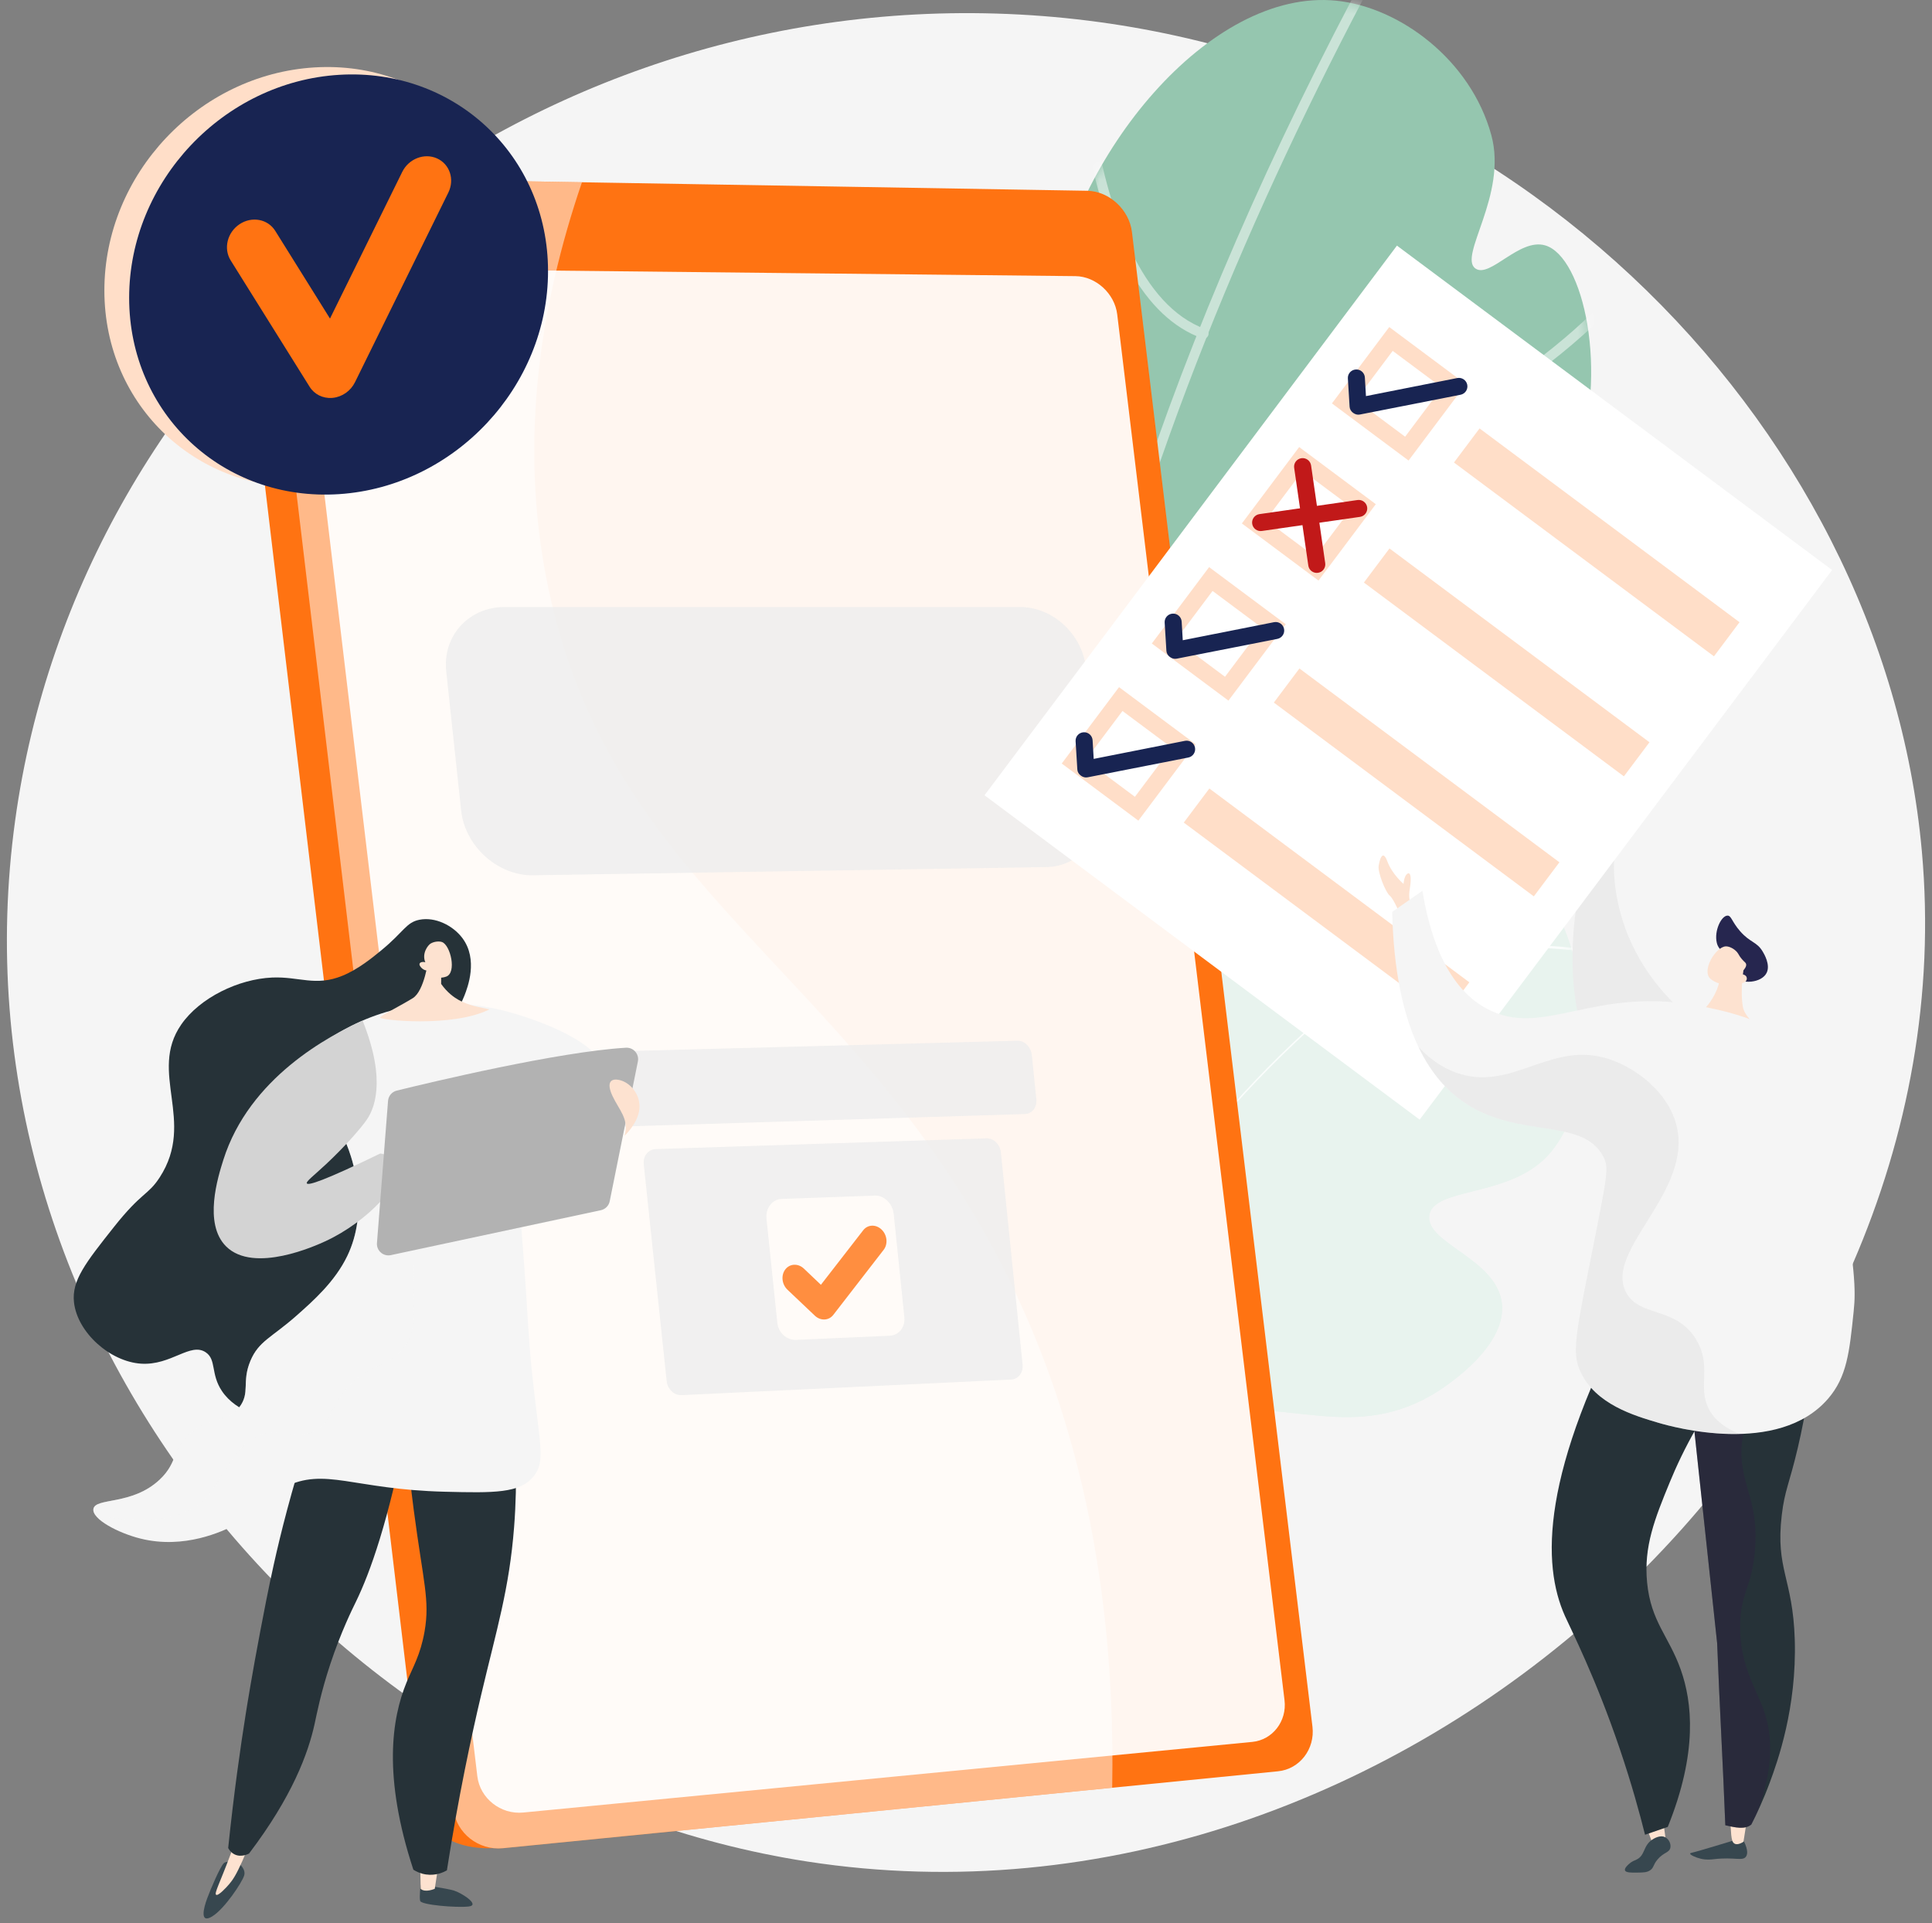 <svg width="210" height="209" viewBox="0 0 210 209" fill="none" xmlns="http://www.w3.org/2000/svg">
<rect x="0" y="0" width="210" height="209" fill="#808080" stroke="none"/>
<path d="M108.244 1.473C54.869 -0.098 8.635 38.499 1.65 89.142C-5.987 144.514 36.047 194.335 87.769 202.315C152.102 212.24 214.502 154.821 208.899 92.53C204.678 45.599 162.501 3.07 108.244 1.473Z" fill="#F5F5F5"/>
<path d="M112.705 147.18C102.042 147.767 81.719 105.302 95.918 82.707C101.843 73.279 110.786 72.075 114.567 60.069C117.942 49.355 112.313 45.58 114.081 33.647C116.568 16.869 131.498 -1.32 145.25 0.076C152.15 0.775 159.869 6.519 162.099 14.678C163.885 21.213 158.462 27.86 160.379 29.184C161.953 30.271 165.146 25.843 167.955 26.668C172.099 27.885 174.958 40.398 171.213 50.893C164.801 68.86 143.11 69.489 142.224 82.438C141.659 90.691 150.278 93.263 148.859 101.766C147.609 109.248 140.367 110.67 131.098 119.932C116.579 134.44 118.422 146.865 112.705 147.18Z" fill="#95C6AF"/>
<mask id="mask0_2235_18215" style="mask-type:luminance" maskUnits="userSpaceOnUse" x="91" y="0" width="82" height="148">
<path d="M112.704 147.18C102.041 147.767 81.718 105.302 95.917 82.707C101.842 73.279 110.785 72.075 114.566 60.069C117.94 49.355 112.312 45.58 114.08 33.647C116.567 16.869 131.497 -1.32 145.249 0.076C152.149 0.775 159.868 6.519 162.098 14.678C163.884 21.213 158.461 27.86 160.378 29.184C161.952 30.271 165.145 25.843 167.954 26.668C172.097 27.885 174.957 40.398 171.212 50.893C164.8 68.86 143.109 69.489 142.223 82.438C141.658 90.691 150.277 93.263 148.857 101.766C147.608 109.248 140.366 110.67 131.097 119.932C116.578 134.44 118.42 146.865 112.704 147.18Z" fill="white"/>
</mask>
<g mask="url(#mask0_2235_18215)">
<g opacity="0.5">
<path d="M115.403 156.514C115.188 156.576 114.949 156.499 114.815 156.306C114.697 156.136 114.692 155.923 114.783 155.753C114.786 155.431 114.572 154.391 114.327 153.197C112.945 146.483 109.276 128.646 112.922 100.264C117.507 64.568 131.8 25.633 155.405 -15.46C155.552 -15.715 155.878 -15.803 156.133 -15.657C156.389 -15.511 156.477 -15.187 156.331 -14.932C130.97 29.218 103.278 94.188 115.372 152.984C115.919 155.644 116.018 156.123 115.557 156.441C115.508 156.474 115.456 156.498 115.403 156.514Z" fill="white"/>
<path d="M122.674 62.428C122.403 62.506 122.115 62.361 122.021 62.093C121.924 61.815 122.07 61.512 122.349 61.415C145.24 53.438 158.815 45.267 166.172 39.818C174.139 33.917 176.729 29.851 176.754 29.81C176.909 29.562 177.238 29.485 177.489 29.639C177.739 29.794 177.816 30.121 177.661 30.37C177.555 30.541 174.985 34.6 166.896 40.606C159.476 46.117 145.785 54.374 122.701 62.419C122.692 62.422 122.683 62.425 122.674 62.428Z" fill="white"/>
<path d="M130.981 36.775C130.875 36.805 130.76 36.804 130.648 36.763C124.419 34.491 120.124 26.794 117.883 13.887C116.232 4.373 116.37 -4.608 116.372 -4.697C116.377 -4.991 116.62 -5.225 116.914 -5.22C117.209 -5.214 117.444 -4.972 117.438 -4.679C117.432 -4.326 116.98 30.644 131.015 35.765C131.292 35.866 131.434 36.171 131.333 36.447C131.272 36.612 131.138 36.729 130.981 36.775Z" fill="white"/>
<path d="M112.889 107.189C112.74 107.233 112.573 107.211 112.436 107.116C103.815 101.164 99.648 90.765 97.67 83.09C95.536 74.807 95.421 67.818 95.421 67.748C95.417 67.455 95.652 67.214 95.947 67.21C96.242 67.206 96.484 67.441 96.487 67.735C96.489 67.803 96.603 74.685 98.709 82.849C100.643 90.341 104.699 100.481 113.043 106.242C113.285 106.409 113.346 106.74 113.178 106.982C113.106 107.086 113.002 107.156 112.889 107.189Z" fill="white"/>
</g>
</g>
<path d="M109.464 170.687C105.975 153.726 106.462 140.582 107.48 132.007C108.279 125.276 110.057 115.869 114.862 114.687C117.164 114.12 118.477 115.857 120.881 115.155C125.419 113.829 125.302 106.303 128.166 100.829C133.066 91.465 148.838 83.995 160.133 89.531C173.734 96.199 175.18 118.951 167.866 125.963C163.532 130.118 155.778 129.076 155.357 132.097C154.932 135.138 162.703 136.786 163.248 141.662C163.812 146.709 156.193 151.283 155.73 151.553C146.496 156.964 139.232 151.368 129.098 153.865C123.601 155.219 116.438 159.158 109.464 170.687Z" fill="#E8F3EE"/>
<path d="M109.466 170.688C105.977 153.727 106.464 140.583 107.482 132.008C108.281 125.277 110.058 115.87 114.863 114.688C117.166 114.121 118.479 115.858 120.882 115.156C125.42 113.83 125.304 106.304 128.168 100.83C133.068 91.466 148.84 83.996 160.135 89.532C173.736 96.2 175.181 118.952 167.868 125.964C163.534 130.119 155.78 129.077 155.358 132.098C154.934 135.139 162.705 136.787 163.25 141.663C163.814 146.71 156.194 151.284 155.732 151.554C146.498 156.965 139.234 151.369 129.1 153.866C123.603 155.22 116.44 159.159 109.466 170.688Z" fill="#E8F3EE"/>
<mask id="mask1_2235_18215" style="mask-type:luminance" maskUnits="userSpaceOnUse" x="106" y="87" width="67" height="84">
<path d="M109.461 170.688C105.973 153.727 106.459 140.583 107.477 132.008C108.276 125.277 110.054 115.87 114.859 114.688C117.161 114.121 118.474 115.858 120.878 115.156C125.416 113.83 125.299 106.304 128.164 100.83C133.063 91.466 148.836 83.996 160.13 89.532C173.731 96.2 175.177 118.952 167.863 125.964C163.529 130.119 155.775 129.077 155.354 132.098C154.929 135.139 162.7 136.787 163.245 141.663C163.809 146.71 156.19 151.284 155.728 151.554C146.493 156.965 139.229 151.369 129.096 153.866C123.599 155.22 116.435 159.159 109.461 170.688Z" fill="white"/>
</mask>
<g mask="url(#mask1_2235_18215)">
<g opacity="0.8">
<path d="M107.554 184.405L107.819 184.415C109.332 143.826 134.845 108.531 176.066 89.999L175.957 89.759C156.422 98.541 139.795 111.606 127.875 127.541C115.343 144.294 108.317 163.957 107.554 184.405Z" fill="white"/>
<path d="M95.078 125.531C102.539 133.784 109.79 149.894 111.241 161.441L111.504 161.408C110.047 149.815 102.767 133.642 95.274 125.354L95.078 125.531Z" fill="white"/>
<path d="M107.943 176.441L108.195 176.523C110.092 170.777 114.832 166.208 122.282 162.943C127.744 160.548 134.51 158.898 142.39 158.037L142.361 157.774C134.454 158.638 127.662 160.296 122.175 162.701C114.654 165.998 109.866 170.621 107.943 176.441Z" fill="white"/>
<path d="M129.655 125.345L129.901 125.44C134.037 114.793 131.227 103.118 128.142 95.198L127.895 95.294C130.963 103.17 133.76 114.777 129.655 125.345Z" fill="white"/>
<path d="M148.048 106.714L148.172 106.947C159.568 100.908 172.938 103.088 179.893 104.924L179.961 104.669C172.968 102.823 159.523 100.633 148.048 106.714Z" fill="white"/>
</g>
</g>
<path d="M119.381 25.489L138.894 187.12C139.186 189.544 137.51 191.716 135.163 191.948L53.89 200.841C48.911 201.149 46.185 198.614 45.878 196.037L25.392 24.196C25.086 21.633 27.529 19.313 32.529 19.312L114.541 21.034C116.915 21.073 119.09 23.078 119.381 25.489Z" fill="#FF7312"/>
<path d="M123.038 25.211L142.658 187.651C142.952 190.086 141.27 192.27 138.914 192.504L54.657 200.864C52.015 201.126 49.594 199.222 49.285 196.631L28.684 23.902C28.377 21.326 30.317 19.256 32.988 19.3L118.179 20.733C120.562 20.773 122.745 22.788 123.038 25.211Z" fill="#FF7312"/>
<path d="M121.437 34.171L139.622 184.785C139.897 187.061 138.322 189.097 136.116 189.311L56.876 196.987C54.42 197.225 52.169 195.447 51.882 193.036L32.843 33.474C32.557 31.076 34.358 29.135 36.839 29.161L116.893 30.011C119.122 30.035 121.164 31.906 121.437 34.171Z" fill="#FFF6F0"/>
<path d="M78.945 25.098C79.049 25.963 78.426 26.655 77.553 26.644C76.68 26.633 75.886 25.922 75.783 25.055C75.678 24.189 76.303 23.497 77.177 23.51C78.05 23.523 78.841 24.234 78.945 25.098Z" fill="#FF7312"/>
<g opacity="0.5">
<path d="M107.739 135.272C91.517 105.381 67.283 96.434 59.987 65.629C56.043 48.977 58.73 33.04 63.256 19.809L32.988 19.299C30.317 19.255 28.377 21.325 28.684 23.901L49.285 196.63C49.594 199.221 52.015 201.125 54.657 200.863L120.891 194.291C121.381 167.508 114.971 148.595 107.739 135.272Z" fill="white"/>
</g>
<g opacity="0.8">
<path d="M112.157 114.672C112.07 113.812 111.372 113.086 110.601 113.107L65.256 114.311C64.444 114.333 63.862 115.112 63.956 115.996L64.478 120.924C64.572 121.807 65.305 122.506 66.116 122.481L111.409 121.074C112.18 121.05 112.733 120.33 112.646 119.47L112.157 114.672Z" fill="#EDEDED"/>
<path d="M108.79 125.236C108.702 124.375 108.006 123.69 107.232 123.716L71.267 124.884C70.46 124.91 69.881 125.651 69.974 126.531L72.465 150.103C72.557 150.979 73.284 151.661 74.087 151.623L109.912 149.928C110.683 149.892 111.238 149.165 111.15 148.307L108.79 125.236ZM98.3 143.153C98.415 144.261 97.692 145.125 96.689 145.169L86.541 145.619C85.525 145.664 84.608 144.866 84.491 143.75L83.314 132.454C83.197 131.335 83.927 130.337 84.945 130.301L95.114 129.937C96.12 129.901 97.03 130.833 97.144 131.943L98.3 143.153Z" fill="#EDEDED"/>
<path d="M89.622 143.402C89.259 143.417 88.88 143.281 88.571 142.988L85.597 140.168C84.976 139.579 84.873 138.588 85.365 137.953C85.858 137.32 86.76 137.284 87.38 137.873L89.229 139.631L93.828 133.702C94.316 133.073 95.21 133.039 95.823 133.627C96.436 134.214 96.538 135.199 96.051 135.829L90.577 142.901C90.332 143.218 89.985 143.386 89.622 143.402Z" fill="#FF7312"/>
<path d="M110.878 65.972H54.828C51.009 65.972 48.086 69.052 48.505 72.972L50.125 88.082C50.543 91.989 54.132 95.186 57.935 95.125L113.747 94.234C117.307 94.178 119.916 91.054 119.536 87.295L118.063 72.722C117.682 68.951 114.452 65.972 110.878 65.972Z" fill="#EDEDED"/>
</g>
<path d="M175.489 92.805C175.489 92.805 173.939 104.309 186.103 112.421L173.159 115.498C173.159 115.498 169.016 107.778 172.016 94.99L175.489 92.805Z" fill="#EBEBEB"/>
<path d="M173.211 94.989C173.211 94.989 172.514 93.273 172.626 92.501C172.739 91.728 174.584 90.697 175.842 89.633C177.1 88.568 175.795 90.703 175.502 91.189C175.21 91.675 174.184 92.404 174.331 94.055L173.211 94.989Z" fill="#F36F56"/>
<path d="M151.841 26.694L107.012 86.431L154.311 121.683L199.14 61.947L151.841 26.694Z" fill="white"/>
<path d="M153.105 50.052L144.776 43.844L151.005 35.543L159.334 41.751L153.105 50.052ZM147.375 43.47L152.73 47.461L156.735 42.125L151.38 38.134L147.375 43.47Z" fill="#FFDEC8"/>
<path d="M160.821 46.561L158.04 50.267L186.3 71.33L189.081 67.624L160.821 46.561Z" fill="#FFDEC8"/>
<path d="M143.315 63.096L134.986 56.888L141.215 48.587L149.545 54.795L143.315 63.096ZM137.586 56.514L142.94 60.505L146.945 55.169L141.59 51.178L137.586 56.514Z" fill="#FFDEC8"/>
<path d="M151.031 59.606L148.25 63.312L176.51 84.374L179.291 80.669L151.031 59.606Z" fill="#FFDEC8"/>
<path d="M133.526 76.143L125.197 69.935L131.426 61.634L139.756 67.842L133.526 76.143ZM127.797 69.561L133.151 73.552L137.156 68.216L131.801 64.225L127.797 69.561Z" fill="#FFDEC8"/>
<path d="M141.242 72.65L138.461 76.356L166.721 97.418L169.502 93.713L141.242 72.65Z" fill="#FFDEC8"/>
<path d="M123.735 89.187L115.406 82.979L121.635 74.678L129.964 80.886L123.735 89.187ZM118.005 82.605L123.36 86.596L127.365 81.26L122.01 77.269L118.005 82.605Z" fill="#FFDEC8"/>
<path d="M131.452 85.694L128.671 89.399L156.931 110.462L159.712 106.757L131.452 85.694Z" fill="#FFDEC8"/>
<path d="M147.079 44.869C147.075 44.866 147.071 44.863 147.067 44.861C146.852 44.7 146.71 44.468 146.695 44.201L146.507 41.128C146.477 40.618 146.865 40.185 147.376 40.155C147.888 40.125 148.326 40.517 148.356 41.027L148.474 43.049L158.392 41.086C158.895 40.986 159.384 41.312 159.484 41.814C159.584 42.315 159.257 42.802 158.754 42.902L147.803 45.054C147.544 45.106 147.29 45.026 147.079 44.869Z" fill="#182452"/>
<path d="M127.166 71.403C127.162 71.4 127.158 71.397 127.154 71.394C126.939 71.233 126.797 71.001 126.782 70.734L126.594 67.661C126.564 67.151 126.952 66.718 127.464 66.688C127.975 66.658 128.413 67.05 128.443 67.561L128.561 69.582L138.479 67.619C138.982 67.519 139.471 67.845 139.571 68.347C139.671 68.848 139.344 69.335 138.841 69.435L127.89 71.588C127.631 71.639 127.377 71.56 127.166 71.403Z" fill="#182452"/>
<path d="M117.485 84.297C117.482 84.294 117.478 84.291 117.474 84.288C117.259 84.128 117.116 83.896 117.101 83.628L116.913 80.556C116.883 80.046 117.271 79.612 117.783 79.583C118.295 79.553 118.732 79.945 118.762 80.455L118.88 82.477L128.798 80.514C129.301 80.414 129.79 80.74 129.89 81.241C129.99 81.743 129.663 82.23 129.16 82.33L118.209 84.482C117.95 84.533 117.696 84.454 117.485 84.297Z" fill="#182452"/>
<path d="M142.57 62.078C142.38 61.936 142.244 61.722 142.208 61.469L140.67 50.846C140.597 50.34 140.949 49.871 141.457 49.798C141.964 49.725 142.435 50.076 142.509 50.582L144.046 61.204C144.119 61.71 143.767 62.18 143.259 62.253C143.005 62.289 142.761 62.219 142.57 62.078Z" fill="#C11919"/>
<path d="M136.471 57.532C136.28 57.39 136.144 57.176 136.108 56.923C136.034 56.417 136.387 55.948 136.894 55.875L147.554 54.343C148.061 54.27 148.532 54.621 148.605 55.127C148.679 55.632 148.326 56.102 147.819 56.175L137.159 57.707C136.906 57.743 136.661 57.674 136.471 57.532Z" fill="#C11919"/>
<path d="M187.515 104.097C186.968 103.024 186.743 103.03 186.608 102.463C186.302 101.172 187.092 99.532 187.763 99.509C188.195 99.494 188.231 100.164 189.145 101.207C190.266 102.485 190.946 102.317 191.605 103.427C191.759 103.686 192.453 104.855 192.027 105.726C191.482 106.839 189.334 107.015 188.436 106.157C188.01 105.75 188.189 105.419 187.515 104.097Z" fill="#26264F"/>
<path d="M189.564 105.094C189.564 105.094 189.119 107.466 189.436 109.394C189.723 111.136 192.962 112.946 193.583 113.466C194.203 113.985 191.936 114.548 189.856 114.277C187.776 114.005 182.081 112.189 181.216 111.177C180.35 110.165 182.223 110.663 183.799 110.472C185.374 110.28 186.878 107.649 186.924 106.306C186.97 104.963 189.564 105.094 189.564 105.094Z" fill="#FDE2D0"/>
<path d="M188.542 106.777C188.542 106.777 187.173 107.377 185.959 106.41C184.873 105.544 186.488 102.885 187.593 102.851C187.962 102.84 188.5 103.103 188.818 103.488C189.005 103.715 189.017 103.867 189.33 104.233C189.62 104.57 189.747 104.6 189.791 104.764C189.846 104.969 189.752 105.311 189.008 105.9C189.378 105.832 189.698 105.929 189.822 106.144C189.842 106.179 189.883 106.286 189.87 106.397C189.826 106.798 189.3 106.984 188.542 106.777Z" fill="#FDE2D0"/>
<path d="M153.894 98.616C153.894 98.616 152.93 98.482 153.231 96.646C153.466 95.208 153.288 94.724 152.947 94.979C152.606 95.234 152.558 96.065 152.558 96.065C152.558 96.065 151.315 95.009 150.803 93.624C150.291 92.24 149.962 93.406 149.853 94.098C149.743 94.79 150.584 96.94 151.059 97.34C151.534 97.741 152.229 99.507 152.229 99.507L153.894 98.616Z" fill="#FDE2D0"/>
<path d="M189.56 200.126C190.056 201.134 189.917 201.568 189.793 201.758C189.431 202.318 188.56 201.789 186.284 202.058C186.017 202.09 185.507 202.158 184.872 202.009C184.327 201.881 183.685 201.592 183.713 201.447C183.723 201.394 183.819 201.373 183.856 201.365C184.488 201.231 188.441 200.021 188.441 200.021L189.56 200.126Z" fill="#37474F"/>
<path d="M189.862 197.907L189.509 200.162C189.509 200.162 188.538 200.846 188.282 200.015C188.099 199.417 188.104 197.807 188.104 197.807L189.862 197.907Z" fill="#FDE2D0"/>
<path d="M178.783 198.062L179.737 200.657L181.123 200.437L180.802 198.034L178.783 198.062Z" fill="#FDE2D0"/>
<path d="M180.169 202.087C180.84 201.293 181.439 201.365 181.56 200.82C181.655 200.392 181.391 199.866 180.994 199.667C180.436 199.386 179.76 199.824 179.607 199.923C178.569 200.595 178.852 201.647 177.874 202.102C177.677 202.194 177.365 202.292 177.036 202.599C176.896 202.729 176.55 203.052 176.631 203.275C176.725 203.532 177.342 203.523 177.928 203.515C178.632 203.505 178.984 203.5 179.322 203.289C179.791 202.998 179.651 202.699 180.169 202.087Z" fill="#37474F"/>
<path d="M197.281 143.977C197.024 149.221 196.271 153.698 195.414 157.347C194.492 161.273 193.99 161.944 193.67 164.665C192.974 170.588 194.875 171.478 195.083 178.193C195.312 185.608 193.209 191.452 192.384 193.681C191.663 195.63 190.918 197.2 190.36 198.29C189.665 198.867 188.628 198.617 187.535 198.371C187.275 191.645 186.906 185.312 186.646 178.585C185.559 168.451 184.471 158.318 183.384 148.184C188.016 146.781 192.648 145.379 197.281 143.977Z" fill="#263238"/>
<path opacity="0.3" d="M187.535 198.371C187.275 191.645 186.906 185.312 186.646 178.585C185.559 168.451 184.471 158.318 183.384 148.184C188.016 146.781 192.648 145.379 197.281 143.977C197.264 144.324 197.239 144.658 197.218 144.999C190.644 150.447 189.285 154.845 189.283 157.864C189.281 161.526 191.251 163.384 190.744 168.683C190.382 172.472 189.223 173.116 189.149 176.54C189.055 180.95 190.901 183.47 191.771 186.038C192.612 188.519 192.855 192.014 191.021 196.939C190.783 197.446 190.559 197.9 190.359 198.29C189.665 198.867 188.628 198.618 187.535 198.371Z" fill="#311944"/>
<path d="M189.423 147.898C185.254 152.985 182.876 157.741 181.504 161.073C179.854 165.082 178.657 168.087 179.032 171.978C179.445 176.261 181.394 177.8 182.688 181.451C183.943 184.992 184.555 190.441 181.28 198.548C180.456 198.833 179.632 199.117 178.808 199.401C178.26 197.21 177.375 193.933 176.05 190.03C173.426 182.296 170.81 177.206 170.103 175.625C167.612 170.058 167.36 160.118 177.729 140.941C181.627 143.26 185.525 145.579 189.423 147.898Z" fill="#263238"/>
<path d="M151.324 99.108C152.421 98.343 153.518 97.577 154.615 96.811C155.95 104.988 158.984 108.198 161.561 109.601C167.778 112.988 173.326 106.953 185.225 109.416C188.504 110.094 194.22 111.359 197.389 116.014C198.222 117.238 198.519 118.164 199.902 126.942C201.67 138.164 201.733 140.122 201.484 142.538C201.027 146.96 200.751 149.639 198.705 152.011C193.273 158.309 181.727 155.062 180.279 154.634C177.605 153.845 173.449 152.618 171.798 149.096C171.021 147.439 171.103 145.925 172.297 139.865C174.663 127.862 174.965 127.085 174.305 125.77C172.076 121.335 165.016 123.873 159.052 119.748C155.564 117.336 151.634 112.08 151.324 99.108Z" fill="#F5F5F5"/>
<path opacity="0.3" d="M185.691 153.031C184.527 150.652 186.091 148.459 184.375 145.599C182.187 141.953 178.252 143.191 176.771 140.498C174.238 135.892 184.207 129.468 182.181 122.135C181.214 118.634 177.837 116.1 175.016 115.14C168.752 113.008 164.656 118.441 158.784 116.743C157.392 116.34 155.794 115.506 154.179 113.774C155.607 116.777 157.38 118.591 159.053 119.748C165.017 123.873 172.077 121.335 174.306 125.77C174.966 127.085 174.664 127.862 172.298 139.865C171.104 145.925 171.022 147.439 171.799 149.096C173.45 152.618 177.606 153.845 180.28 154.634C181.073 154.868 184.892 155.944 189.076 155.84C187.209 155.084 186.205 154.081 185.691 153.031Z" fill="#D3D3D3"/>
<path d="M56.876 28.671C56.876 41.217 46.732 52.063 34.181 52.899C21.586 53.738 11.345 44.187 11.345 31.564C11.345 18.941 21.586 8.089 34.181 7.327C46.732 6.569 56.876 16.126 56.876 28.671Z" fill="#FFDEC8"/>
<path d="M59.569 29.475C59.569 42.02 49.425 52.866 36.874 53.702C24.279 54.541 14.038 44.991 14.038 32.367C14.038 19.744 24.279 8.892 36.874 8.131C49.425 7.372 59.569 16.929 59.569 29.475Z" fill="#182452"/>
<path d="M36.072 43.247C35.085 43.311 34.167 42.853 33.656 42.036L25.074 28.302C24.27 27.015 24.703 25.252 26.041 24.365C27.379 23.478 29.114 23.802 29.917 25.089L35.869 34.622L43.722 18.683C44.427 17.252 46.12 16.596 47.503 17.216C48.886 17.837 49.436 19.498 48.732 20.928L38.584 41.542C38.119 42.486 37.195 43.136 36.172 43.238C36.138 43.242 36.105 43.244 36.072 43.247Z" fill="#FF7312"/>
<path d="M45.724 204.826C45.724 204.826 45.557 206.147 45.669 206.589C45.781 207.032 49.634 207.352 50.942 207.198C52.25 207.044 50.163 205.713 49.33 205.463C48.496 205.213 45.724 204.826 45.724 204.826Z" fill="#37474F"/>
<path d="M47.665 202.623L47.258 205.273C47.258 205.273 46.223 205.736 45.725 205.278L45.67 202.505L47.665 202.623Z" fill="#FDE2D0"/>
<path d="M25.941 202.504C25.941 202.504 26.758 203.109 26.54 203.833C26.322 204.557 24.415 207.459 23.055 208.282C21.695 209.106 22.121 207.39 22.517 206.322C22.913 205.253 23.924 202.899 24.318 202.504C24.713 202.11 25.941 202.504 25.941 202.504Z" fill="#37474F"/>
<path d="M27.413 199.594C27.017 200.692 26.637 201.594 26.34 202.26C25.682 203.733 25.323 204.286 24.915 204.765C24.56 205.182 23.719 206.073 23.493 205.925C23.264 205.774 23.879 204.692 25.064 201.521C25.237 201.06 25.78 199.594 25.78 199.594H27.413V199.594Z" fill="#FDE2D0"/>
<path d="M55.733 153.717C56.015 156.477 56.286 160.76 55.881 165.958C55.354 172.731 53.995 177.017 52.291 184.239C51.249 188.652 49.846 195.147 48.576 203.271C48.281 203.439 47.414 203.881 46.298 203.716C45.673 203.624 45.206 203.376 44.93 203.198C41.598 193.051 42.582 186.763 44.19 182.845C44.875 181.175 45.706 179.858 46.151 177.291C46.739 173.894 46.012 171.996 44.975 164.129C44.237 158.522 44.364 157.655 44.856 156.814C46.821 153.452 52.83 153.518 55.733 153.717Z" fill="#263238"/>
<path d="M44.264 154.897C42.222 165.403 40.219 170.921 38.703 174.042C38.329 174.811 37.082 177.295 35.902 180.854C34.858 184.006 34.423 186.324 34.2 187.344C33.497 190.564 31.757 195.266 27.077 201.433C27.019 201.467 26.221 201.917 25.458 201.516C25.072 201.313 24.879 200.99 24.803 200.839C25.415 194.943 26.117 189.988 26.727 186.164C26.855 185.362 27.418 181.853 28.302 177.217C28.647 175.403 29.154 172.745 29.761 170.014C30.516 166.614 31.675 161.989 33.461 156.446C37.062 155.93 40.663 155.414 44.264 154.897Z" fill="#263238"/>
<path d="M46.004 113.342C47.161 112.276 49.376 111.046 50.487 108.189C50.821 107.328 52.006 104.28 50.258 101.949C49.221 100.565 47.295 99.625 45.597 99.958C44.146 100.242 43.919 101.249 41.453 103.276C40.493 104.065 38.951 105.333 37.234 106.039C34.292 107.247 32.525 106.11 29.572 106.24C25.944 106.399 21.729 108.417 19.698 111.351C16.094 116.559 21.315 121.842 17.368 127.943C16.074 129.942 15.437 129.494 12.373 133.363C9.305 137.238 7.771 139.175 8.044 141.549C8.423 144.843 11.984 147.991 15.337 148.204C18.613 148.414 20.695 145.845 22.362 146.969C23.549 147.768 22.871 149.323 24.131 151.192C25.756 153.601 28.95 154.081 29.466 154.159C34.254 154.878 40.709 149.283 43.451 142.655C48.395 130.702 39.71 119.14 46.004 113.342Z" fill="#263238"/>
<path d="M65.648 116.66C65.681 113.324 58.076 110.657 54.596 109.798C49.183 108.462 44.848 109.301 43.795 109.523C37.045 110.948 32.84 114.985 31.258 116.682C32.554 117.523 36.129 120.089 37.9 124.956C38.451 126.471 40.079 131.648 37.751 136.497C36.41 139.291 34.037 141.389 32.235 142.983C29.532 145.373 28.132 145.74 27.226 147.881C26.239 150.212 27.233 151.349 26.008 152.945C24.692 154.659 23.149 153.863 20.918 155.596C18.633 157.372 19.446 158.833 17.367 160.795C14.345 163.646 10.339 162.72 10.152 164.003C9.992 165.106 12.839 166.604 15.258 167.211C20.048 168.413 24.227 166.395 25.469 165.773C28.909 164.05 28.315 162.936 30.938 161.622C35.33 159.424 38.331 161.87 48.334 162.122C53.751 162.259 56.489 162.29 57.99 160.463C59.36 158.795 58.64 156.965 57.818 149.079C57.426 145.325 57.285 141.55 56.997 137.787C56.181 127.143 56.156 126.207 56.88 124.735C59.475 119.463 65.619 119.655 65.648 116.66Z" fill="#F5F5F5"/>
<g opacity="0.3">
<path d="M17.365 160.797C19.445 158.834 18.631 157.373 20.917 155.598C23.148 153.864 24.69 154.661 26.006 152.947C27.231 151.351 26.237 150.214 27.224 147.882C28.13 145.741 29.53 145.374 32.233 142.984C34.035 141.391 36.408 139.293 37.749 136.499C40.077 131.649 38.45 126.472 37.898 124.958C36.128 120.09 32.552 117.524 31.256 116.684C31.381 116.55 31.528 116.397 31.685 116.236C40.223 117.406 45.2 122.322 45.816 123.778C47.239 127.143 44.986 128.379 44.928 138.084C44.9 142.723 45.402 144.554 43.892 146.491C42.165 148.705 40.174 148.02 37.676 150.915C35.757 153.139 36.065 154.55 34.273 155.487C32.346 156.495 31.118 155.32 28.945 155.782C25.314 156.554 24.538 160.726 22.137 163.009C20.322 164.735 16.966 165.942 10.348 164.646C10.194 164.424 10.12 164.207 10.15 164.004C10.337 162.721 14.343 163.647 17.365 160.797Z" fill="#F5F5F5"/>
</g>
<path d="M43.23 126.396C44.137 128.316 39.967 132.79 35.332 134.914C34.388 135.347 27.606 138.454 24.583 135.466C22.085 132.996 23.697 127.891 24.273 126.068C27.099 117.117 35.777 112.563 39.413 110.921C42.128 117.684 40.529 120.698 39.9 121.639C39.243 122.622 37.408 124.687 35.46 126.506C34.09 127.786 33.237 128.408 33.351 128.608C33.494 128.856 35.1 128.387 41.339 125.361C42.063 125.477 42.92 125.74 43.23 126.396Z" fill="#D3D3D3"/>
<path d="M69.335 115.359L66.273 130.552C66.175 131.039 65.797 131.421 65.309 131.526L42.484 136.407C41.666 136.582 40.909 135.923 40.974 135.092L42.179 119.64C42.221 119.104 42.602 118.656 43.126 118.527C46.747 117.636 60.683 114.301 68.034 113.867C68.855 113.819 69.496 114.556 69.335 115.359Z" fill="#B2B2B2"/>
<path d="M46.568 104.265C46.568 104.265 46.137 107.695 44.867 108.481C43.596 109.266 41.543 110.293 41.316 110.572C41.09 110.85 49.187 111.718 53.199 109.7C51.877 109.425 51.517 109.324 51.517 109.324C51.158 109.223 50.489 109.035 49.818 108.654C49.361 108.395 48.625 107.888 47.95 106.932L47.964 105.033L46.568 104.265Z" fill="#FDE2D0"/>
<path d="M46.374 105.478C46.374 105.478 47.202 106.611 48.501 106.139C49.664 105.716 48.97 102.723 48.047 102.382C47.74 102.268 47.175 102.318 46.797 102.553C46.531 102.718 45.822 103.596 46.229 104.58C45.935 104.495 45.676 104.573 45.612 104.717C45.529 104.901 45.778 105.152 45.834 105.209C46.03 105.405 46.266 105.46 46.374 105.478Z" fill="#FDE2D0"/>
<path d="M67.881 123.443C67.881 123.443 69.337 122.102 69.496 120.544C69.654 118.986 68.555 117.739 67.491 117.421C66.426 117.104 65.858 117.572 66.573 119.106C67.287 120.64 68.421 121.636 67.881 123.443Z" fill="#FDE2D0"/>
</svg>
